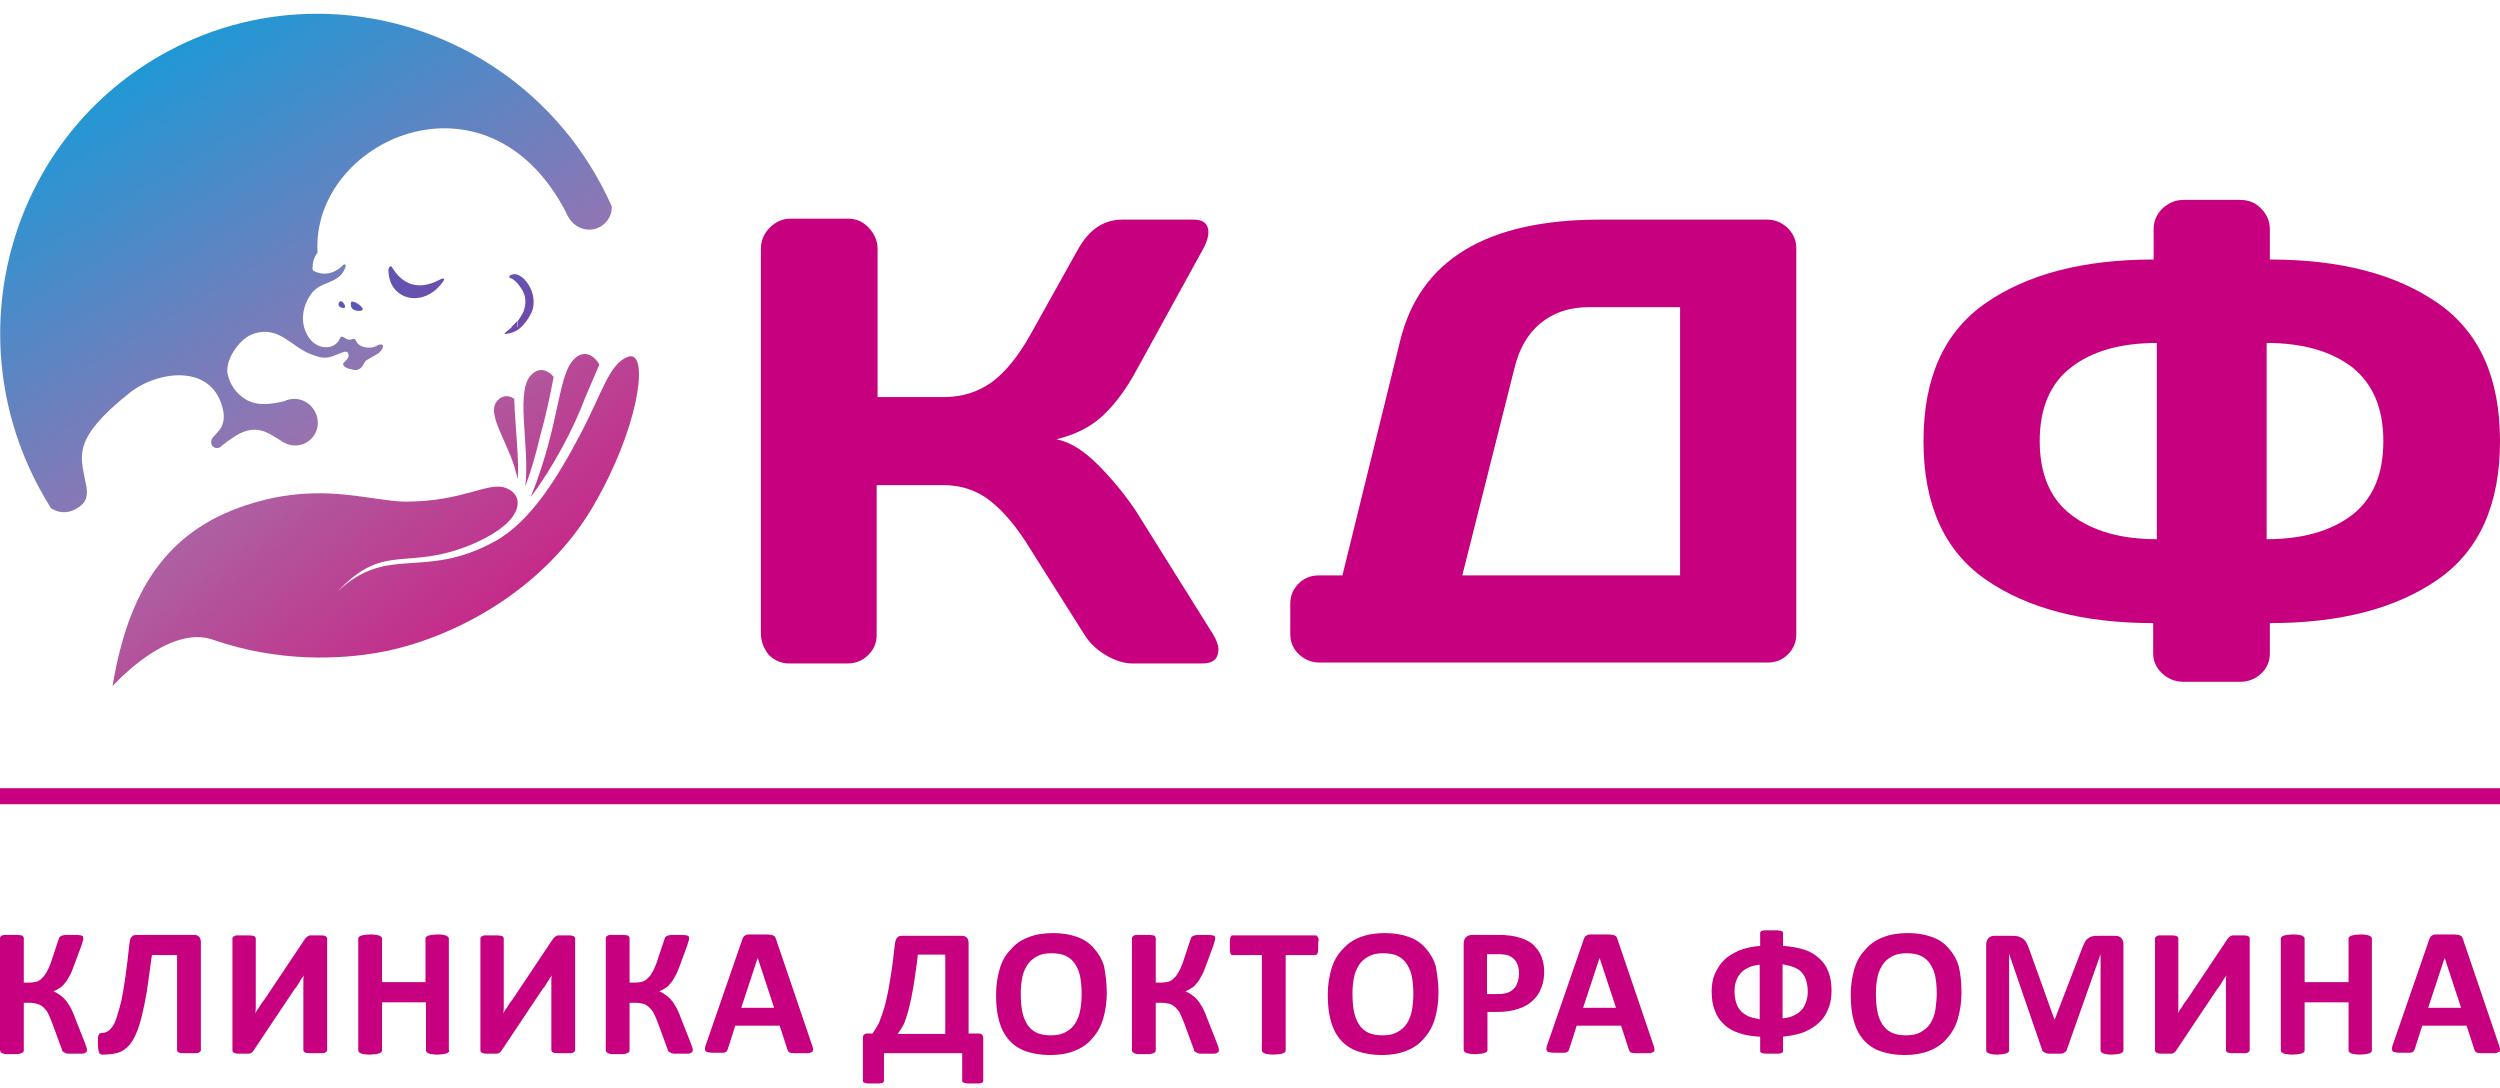 <svg width="147" height="64" viewBox="0 0 147 64" fill="none" xmlns="http://www.w3.org/2000/svg">
<path d="M147 46.346H0V47.289H147V46.346Z" fill="#C6007F"/>
<path d="M89.319 57.211C89.319 56.968 89.265 56.779 89.185 56.618C89.104 56.456 88.996 56.348 88.862 56.267C88.727 56.186 88.593 56.132 88.458 56.132C88.324 56.105 88.189 56.105 88.028 56.105H87.436V58.451H88.082C88.297 58.451 88.485 58.424 88.647 58.37C88.808 58.316 88.916 58.235 89.023 58.127C89.131 58.02 89.185 57.885 89.238 57.75C89.292 57.561 89.319 57.4 89.319 57.211ZM90.799 57.103C90.799 57.48 90.745 57.831 90.611 58.127C90.503 58.424 90.314 58.667 90.072 58.882C89.83 59.098 89.561 59.233 89.212 59.341C88.862 59.449 88.485 59.502 88.028 59.502H87.463V61.713C87.463 61.74 87.463 61.794 87.436 61.821C87.409 61.848 87.382 61.875 87.328 61.902C87.275 61.929 87.194 61.929 87.113 61.956C87.032 61.956 86.898 61.983 86.763 61.983C86.629 61.983 86.521 61.983 86.414 61.956C86.333 61.956 86.252 61.929 86.198 61.902C86.144 61.875 86.118 61.848 86.091 61.821C86.064 61.794 86.064 61.767 86.064 61.713V55.485C86.064 55.324 86.118 55.189 86.198 55.108C86.279 55.027 86.414 54.973 86.548 54.973H88.162C88.324 54.973 88.485 54.973 88.62 55C88.754 55 88.942 55.027 89.158 55.081C89.373 55.135 89.561 55.189 89.776 55.297C89.992 55.404 90.18 55.539 90.314 55.728C90.476 55.89 90.584 56.105 90.664 56.321C90.745 56.564 90.799 56.833 90.799 57.103ZM83.104 58.451C83.104 58.1 83.078 57.75 83.024 57.453C82.97 57.157 82.862 56.914 82.728 56.699C82.593 56.483 82.405 56.321 82.19 56.213C81.975 56.105 81.679 56.051 81.329 56.051C80.979 56.051 80.71 56.105 80.468 56.24C80.226 56.375 80.037 56.537 79.903 56.752C79.768 56.968 79.661 57.211 79.607 57.507C79.553 57.804 79.526 58.1 79.526 58.424C79.526 58.801 79.553 59.152 79.607 59.449C79.661 59.745 79.768 60.015 79.903 60.23C80.037 60.446 80.226 60.608 80.441 60.716C80.656 60.824 80.952 60.877 81.302 60.877C81.652 60.877 81.921 60.824 82.163 60.689C82.405 60.554 82.593 60.392 82.728 60.176C82.862 59.961 82.97 59.691 83.024 59.395C83.078 59.098 83.104 58.775 83.104 58.451ZM84.584 58.37C84.584 58.936 84.503 59.449 84.369 59.907C84.234 60.365 84.019 60.743 83.723 61.066C83.454 61.39 83.104 61.632 82.674 61.794C82.27 61.956 81.786 62.037 81.248 62.037C80.71 62.037 80.253 61.956 79.849 61.821C79.446 61.686 79.123 61.471 78.854 61.174C78.585 60.877 78.396 60.527 78.262 60.069C78.127 59.61 78.073 59.098 78.073 58.478C78.073 57.912 78.154 57.426 78.289 56.968C78.423 56.51 78.638 56.132 78.934 55.836C79.204 55.512 79.553 55.27 79.984 55.108C80.387 54.946 80.871 54.865 81.436 54.865C81.948 54.865 82.432 54.946 82.808 55.081C83.212 55.216 83.535 55.431 83.804 55.728C84.073 56.025 84.288 56.375 84.423 56.806C84.503 57.265 84.584 57.777 84.584 58.37ZM77.508 55.593C77.508 55.701 77.508 55.782 77.508 55.863C77.508 55.944 77.482 55.998 77.482 56.025C77.455 56.078 77.455 56.105 77.401 56.132C77.374 56.159 77.347 56.159 77.32 56.159H75.598V61.74C75.598 61.767 75.598 61.821 75.572 61.848C75.545 61.875 75.518 61.902 75.464 61.929C75.41 61.956 75.329 61.956 75.249 61.983C75.168 61.983 75.033 62.01 74.899 62.01C74.764 62.01 74.657 62.01 74.549 61.983C74.469 61.983 74.388 61.956 74.334 61.929C74.28 61.902 74.253 61.875 74.226 61.848C74.199 61.821 74.199 61.794 74.199 61.74V56.159H72.478C72.451 56.159 72.424 56.159 72.397 56.132C72.37 56.105 72.343 56.078 72.343 56.025C72.316 55.971 72.316 55.917 72.316 55.863C72.316 55.782 72.316 55.701 72.316 55.593C72.316 55.485 72.316 55.404 72.316 55.324C72.316 55.243 72.343 55.189 72.343 55.135C72.37 55.081 72.37 55.054 72.397 55.027C72.424 55 72.451 55 72.478 55H77.347C77.374 55 77.401 55 77.428 55.027C77.455 55.054 77.482 55.081 77.508 55.135C77.535 55.189 77.535 55.243 77.535 55.324C77.508 55.377 77.508 55.485 77.508 55.593ZM71.671 61.74C71.671 61.767 71.671 61.821 71.644 61.848C71.617 61.875 71.59 61.902 71.536 61.929C71.482 61.956 71.401 61.956 71.321 61.956C71.24 61.956 71.106 61.956 70.971 61.956C70.81 61.956 70.702 61.956 70.594 61.956C70.487 61.956 70.433 61.929 70.379 61.902C70.325 61.875 70.272 61.848 70.245 61.821C70.218 61.794 70.191 61.74 70.191 61.686L69.626 60.15C69.545 59.934 69.464 59.745 69.384 59.583C69.303 59.422 69.195 59.314 69.088 59.206C68.98 59.125 68.873 59.044 68.738 59.017C68.603 58.99 68.469 58.963 68.281 58.963H67.958V61.74C67.958 61.767 67.958 61.821 67.931 61.848C67.904 61.875 67.877 61.902 67.823 61.929C67.769 61.956 67.689 61.956 67.608 61.983C67.527 61.983 67.393 61.983 67.258 61.983C67.124 61.983 67.016 61.983 66.909 61.983C66.828 61.983 66.747 61.956 66.693 61.929C66.64 61.902 66.613 61.875 66.586 61.848C66.559 61.821 66.559 61.794 66.559 61.74V55.189C66.559 55.162 66.559 55.108 66.586 55.081C66.613 55.054 66.64 55.027 66.693 55C66.747 54.973 66.828 54.973 66.909 54.973C66.989 54.973 67.124 54.973 67.258 54.973C67.393 54.973 67.501 54.973 67.608 54.973C67.689 54.973 67.769 55 67.823 55C67.877 55.027 67.904 55.027 67.931 55.081C67.958 55.108 67.958 55.135 67.958 55.189V57.777H68.281C68.442 57.777 68.577 57.75 68.711 57.723C68.846 57.669 68.953 57.615 69.034 57.507C69.142 57.426 69.222 57.292 69.303 57.157C69.384 57.022 69.464 56.833 69.545 56.618L70.002 55.243C70.029 55.189 70.029 55.162 70.056 55.108C70.083 55.081 70.11 55.054 70.164 55.027C70.218 55 70.298 55 70.379 54.973C70.46 54.973 70.594 54.973 70.756 54.973C70.89 54.973 70.998 54.973 71.106 54.973C71.186 54.973 71.267 55 71.321 55C71.375 55.027 71.401 55.027 71.428 55.054C71.455 55.081 71.455 55.108 71.455 55.162C71.455 55.216 71.455 55.27 71.428 55.324C71.401 55.404 71.375 55.485 71.348 55.593L70.89 56.833C70.81 57.049 70.729 57.265 70.621 57.426C70.541 57.588 70.46 57.723 70.352 57.831C70.272 57.939 70.164 58.047 70.056 58.1C69.949 58.181 69.841 58.235 69.707 58.289C69.841 58.343 69.976 58.424 70.083 58.505C70.191 58.586 70.298 58.667 70.406 58.801C70.514 58.909 70.594 59.071 70.702 59.233C70.783 59.395 70.89 59.61 70.971 59.853L71.536 61.282C71.59 61.417 71.617 61.525 71.644 61.578C71.671 61.659 71.671 61.686 71.671 61.74ZM63.599 58.451C63.599 58.1 63.573 57.75 63.519 57.453C63.465 57.157 63.357 56.914 63.223 56.699C63.088 56.483 62.9 56.321 62.685 56.213C62.47 56.105 62.174 56.051 61.824 56.051C61.474 56.051 61.205 56.105 60.963 56.24C60.721 56.375 60.532 56.537 60.398 56.752C60.264 56.968 60.156 57.211 60.102 57.507C60.048 57.804 60.021 58.1 60.021 58.424C60.021 58.801 60.048 59.152 60.102 59.449C60.156 59.745 60.264 60.015 60.398 60.23C60.532 60.446 60.721 60.608 60.936 60.716C61.151 60.824 61.447 60.877 61.797 60.877C62.147 60.877 62.416 60.824 62.658 60.689C62.9 60.554 63.088 60.392 63.223 60.176C63.357 59.961 63.465 59.691 63.519 59.395C63.573 59.098 63.599 58.775 63.599 58.451ZM65.079 58.37C65.079 58.936 64.999 59.449 64.864 59.907C64.73 60.365 64.514 60.743 64.218 61.066C63.949 61.39 63.599 61.632 63.169 61.794C62.766 61.956 62.281 62.037 61.743 62.037C61.205 62.037 60.748 61.956 60.344 61.821C59.941 61.686 59.618 61.471 59.349 61.174C59.08 60.877 58.891 60.527 58.757 60.069C58.622 59.61 58.569 59.098 58.569 58.478C58.569 57.912 58.649 57.426 58.784 56.968C58.918 56.51 59.134 56.132 59.429 55.836C59.699 55.512 60.048 55.27 60.479 55.108C60.882 54.946 61.367 54.865 61.931 54.865C62.443 54.865 62.927 54.946 63.304 55.081C63.707 55.216 64.03 55.431 64.299 55.728C64.568 56.025 64.783 56.375 64.918 56.806C64.999 57.265 65.079 57.777 65.079 58.37ZM55.582 56.132H53.968C53.914 56.672 53.834 57.157 53.78 57.561C53.726 57.966 53.645 58.343 53.592 58.64C53.538 58.936 53.457 59.206 53.403 59.449C53.349 59.664 53.269 59.853 53.215 60.042C53.161 60.203 53.08 60.338 53 60.473C52.919 60.581 52.865 60.689 52.784 60.797H55.582V56.132ZM57.815 63.547C57.815 63.574 57.815 63.601 57.788 63.627C57.761 63.654 57.735 63.681 57.681 63.681C57.627 63.708 57.573 63.708 57.492 63.708C57.412 63.708 57.304 63.708 57.197 63.708C57.089 63.708 56.981 63.708 56.901 63.708C56.82 63.708 56.766 63.681 56.712 63.681C56.658 63.654 56.632 63.654 56.605 63.627C56.578 63.601 56.578 63.574 56.578 63.547V61.929H51.977V63.547C51.977 63.574 51.977 63.601 51.95 63.627C51.923 63.654 51.897 63.681 51.843 63.681C51.789 63.708 51.735 63.708 51.654 63.708C51.574 63.708 51.466 63.708 51.358 63.708C51.224 63.708 51.143 63.708 51.063 63.708C50.982 63.708 50.928 63.681 50.874 63.681C50.82 63.654 50.794 63.654 50.767 63.627C50.74 63.601 50.74 63.574 50.74 63.547V61.066C50.74 60.958 50.74 60.877 50.794 60.851C50.847 60.797 50.901 60.77 50.982 60.77H51.305C51.385 60.662 51.466 60.527 51.547 60.392C51.627 60.257 51.708 60.123 51.762 59.934C51.843 59.745 51.897 59.556 51.977 59.314C52.058 59.071 52.112 58.775 52.193 58.424C52.273 58.074 52.327 57.642 52.408 57.184C52.488 56.699 52.542 56.132 52.623 55.485C52.65 55.324 52.677 55.216 52.758 55.135C52.811 55.054 52.919 55.027 53.026 55.027H56.551C56.685 55.027 56.766 55.054 56.847 55.135C56.928 55.216 56.954 55.324 56.954 55.458V60.77H57.546C57.654 60.77 57.708 60.797 57.761 60.851C57.788 60.904 57.815 60.985 57.815 61.066V63.547ZM44.552 56.321L43.583 59.26H45.52L44.552 56.321ZM47.727 61.39C47.78 61.525 47.807 61.632 47.807 61.686C47.807 61.767 47.807 61.821 47.753 61.848C47.727 61.875 47.646 61.902 47.538 61.929C47.431 61.929 47.296 61.929 47.135 61.929C46.946 61.929 46.812 61.929 46.704 61.929C46.597 61.929 46.516 61.902 46.462 61.902C46.408 61.875 46.381 61.875 46.355 61.821C46.328 61.794 46.328 61.767 46.301 61.713L45.843 60.311H43.234L42.803 61.659C42.776 61.713 42.776 61.74 42.749 61.794C42.722 61.821 42.696 61.848 42.642 61.875C42.588 61.902 42.507 61.902 42.427 61.902C42.319 61.902 42.211 61.902 42.05 61.902C41.889 61.902 41.754 61.902 41.673 61.875C41.593 61.875 41.512 61.848 41.485 61.794C41.458 61.74 41.431 61.686 41.458 61.632C41.458 61.551 41.485 61.471 41.539 61.336L43.664 55.189C43.691 55.135 43.718 55.081 43.745 55.054C43.772 55.027 43.826 55 43.879 54.973C43.933 54.946 44.041 54.946 44.148 54.946C44.256 54.946 44.391 54.946 44.579 54.946C44.794 54.946 44.956 54.946 45.09 54.946C45.224 54.946 45.305 54.973 45.386 54.973C45.467 55 45.494 55.027 45.547 55.054C45.574 55.081 45.601 55.135 45.628 55.216L47.727 61.39ZM40.732 61.74C40.732 61.767 40.732 61.821 40.705 61.848C40.678 61.875 40.651 61.902 40.597 61.929C40.543 61.956 40.463 61.956 40.382 61.956C40.301 61.956 40.167 61.956 40.032 61.956C39.871 61.956 39.763 61.956 39.656 61.956C39.548 61.956 39.494 61.929 39.44 61.902C39.386 61.875 39.333 61.848 39.306 61.821C39.279 61.794 39.252 61.74 39.252 61.686L38.687 60.15C38.606 59.934 38.526 59.745 38.445 59.583C38.364 59.422 38.257 59.314 38.149 59.206C38.041 59.125 37.934 59.044 37.799 59.017C37.665 58.99 37.53 58.963 37.342 58.963H37.019V61.74C37.019 61.767 37.019 61.821 36.992 61.848C36.965 61.875 36.938 61.902 36.885 61.929C36.831 61.956 36.75 61.956 36.669 61.983C36.589 61.983 36.454 61.983 36.319 61.983C36.185 61.983 36.077 61.983 35.97 61.983C35.889 61.983 35.808 61.956 35.755 61.929C35.701 61.902 35.674 61.875 35.647 61.848C35.62 61.821 35.62 61.794 35.62 61.74V55.189C35.62 55.162 35.62 55.108 35.647 55.081C35.674 55.054 35.701 55.027 35.755 55C35.808 54.973 35.889 54.973 35.97 54.973C36.05 54.973 36.185 54.973 36.319 54.973C36.454 54.973 36.562 54.973 36.669 54.973C36.75 54.973 36.831 55 36.885 55C36.938 55.027 36.965 55.027 36.992 55.081C37.019 55.108 37.019 55.135 37.019 55.189V57.777H37.342C37.503 57.777 37.638 57.75 37.772 57.723C37.907 57.669 38.014 57.615 38.095 57.507C38.203 57.426 38.283 57.292 38.364 57.157C38.445 57.022 38.526 56.833 38.606 56.618L39.064 55.243C39.091 55.189 39.091 55.162 39.117 55.108C39.144 55.081 39.171 55.054 39.225 55.027C39.279 55 39.36 55 39.44 54.973C39.521 54.973 39.656 54.973 39.817 54.973C39.952 54.973 40.059 54.973 40.167 54.973C40.247 54.973 40.328 55 40.382 55C40.436 55.027 40.463 55.027 40.489 55.054C40.516 55.081 40.516 55.108 40.516 55.162C40.516 55.216 40.516 55.27 40.489 55.324C40.463 55.404 40.436 55.485 40.409 55.593L39.952 56.833C39.871 57.049 39.79 57.265 39.682 57.426C39.602 57.588 39.521 57.723 39.413 57.831C39.333 57.939 39.225 58.047 39.117 58.1C39.01 58.181 38.902 58.235 38.768 58.289C38.902 58.343 39.037 58.424 39.144 58.505C39.252 58.586 39.36 58.667 39.467 58.801C39.575 58.909 39.656 59.071 39.763 59.233C39.844 59.395 39.952 59.61 40.032 59.853L40.597 61.282C40.651 61.417 40.678 61.525 40.705 61.578C40.732 61.659 40.732 61.686 40.732 61.74ZM33.818 61.74C33.818 61.767 33.818 61.794 33.791 61.821C33.764 61.848 33.737 61.875 33.683 61.902C33.629 61.929 33.548 61.929 33.468 61.929C33.387 61.929 33.252 61.929 33.118 61.929C32.983 61.929 32.876 61.929 32.768 61.929C32.688 61.929 32.607 61.902 32.553 61.902C32.499 61.875 32.472 61.875 32.445 61.821C32.419 61.794 32.419 61.767 32.419 61.74V58.1C32.419 57.966 32.419 57.831 32.419 57.696C32.419 57.561 32.419 57.453 32.445 57.346C32.419 57.4 32.392 57.453 32.338 57.507C32.311 57.561 32.257 57.642 32.203 57.723C32.15 57.804 32.123 57.858 32.069 57.939C32.015 58.02 31.961 58.1 31.907 58.154L29.513 61.74C29.486 61.767 29.459 61.821 29.432 61.848C29.405 61.875 29.352 61.902 29.325 61.929C29.271 61.956 29.217 61.956 29.163 61.956C29.082 61.956 29.002 61.956 28.894 61.956C28.76 61.956 28.652 61.956 28.571 61.956C28.491 61.956 28.41 61.929 28.383 61.929C28.329 61.902 28.302 61.875 28.275 61.848C28.248 61.821 28.248 61.794 28.248 61.74V55.189C28.248 55.162 28.248 55.135 28.275 55.108C28.302 55.081 28.329 55.054 28.383 55.027C28.437 55 28.517 55 28.598 55C28.679 55 28.787 55 28.921 55C29.056 55 29.163 55 29.271 55C29.352 55 29.432 55.027 29.486 55.027C29.54 55.054 29.567 55.054 29.594 55.108C29.621 55.135 29.621 55.162 29.621 55.189V58.855C29.621 58.963 29.621 59.098 29.621 59.206C29.621 59.341 29.621 59.449 29.594 59.583C29.648 59.475 29.728 59.341 29.836 59.206C29.916 59.044 30.024 58.909 30.132 58.775L32.526 55.189C32.553 55.162 32.58 55.135 32.607 55.108C32.634 55.081 32.688 55.054 32.715 55.027C32.768 55 32.822 55 32.903 55C32.983 55 33.064 55 33.172 55C33.306 55 33.414 55 33.495 55C33.575 55 33.656 55.027 33.683 55.027C33.737 55.054 33.764 55.054 33.791 55.108C33.818 55.135 33.818 55.162 33.818 55.216V61.74ZM26.419 61.74C26.419 61.767 26.419 61.821 26.392 61.848C26.365 61.875 26.338 61.902 26.285 61.929C26.231 61.956 26.15 61.956 26.069 61.983C25.989 61.983 25.881 62.01 25.747 62.01C25.612 62.01 25.504 62.01 25.397 61.983C25.316 61.983 25.235 61.956 25.181 61.929C25.128 61.902 25.101 61.875 25.074 61.848C25.047 61.821 25.047 61.794 25.047 61.74V58.936H22.464V61.74C22.464 61.767 22.464 61.821 22.437 61.848C22.41 61.875 22.384 61.902 22.33 61.929C22.276 61.956 22.195 61.956 22.114 61.983C22.034 61.983 21.899 62.01 21.765 62.01C21.63 62.01 21.523 62.01 21.415 61.983C21.334 61.983 21.254 61.956 21.2 61.929C21.146 61.902 21.119 61.875 21.092 61.848C21.065 61.821 21.065 61.794 21.065 61.74V55.216C21.065 55.189 21.065 55.135 21.092 55.108C21.119 55.081 21.146 55.054 21.2 55.027C21.254 55 21.334 55 21.415 54.973C21.496 54.973 21.63 54.946 21.765 54.946C21.899 54.946 22.007 54.946 22.114 54.973C22.195 54.973 22.276 55 22.33 55.027C22.384 55.054 22.41 55.081 22.437 55.108C22.464 55.135 22.464 55.162 22.464 55.216V57.75H25.02V55.216C25.02 55.189 25.02 55.135 25.047 55.108C25.074 55.081 25.101 55.054 25.155 55.027C25.208 55 25.289 55 25.37 54.973C25.451 54.973 25.585 54.946 25.72 54.946C25.854 54.946 25.962 54.946 26.042 54.973C26.123 54.973 26.204 55 26.258 55.027C26.311 55.054 26.338 55.081 26.365 55.108C26.392 55.135 26.392 55.162 26.392 55.216V61.74H26.419ZM19.236 61.74C19.236 61.767 19.236 61.794 19.209 61.821C19.182 61.848 19.155 61.875 19.101 61.902C19.048 61.929 18.967 61.929 18.886 61.929C18.805 61.929 18.671 61.929 18.536 61.929C18.402 61.929 18.294 61.929 18.187 61.929C18.106 61.929 18.025 61.902 17.971 61.902C17.918 61.875 17.891 61.875 17.864 61.821C17.837 61.794 17.837 61.767 17.837 61.74V58.1C17.837 57.966 17.837 57.831 17.837 57.696C17.837 57.561 17.837 57.453 17.864 57.346C17.837 57.4 17.81 57.453 17.756 57.507C17.702 57.561 17.675 57.642 17.622 57.723C17.568 57.804 17.541 57.858 17.487 57.939C17.433 58.02 17.38 58.1 17.326 58.154L14.931 61.74C14.905 61.767 14.878 61.821 14.851 61.848C14.824 61.875 14.77 61.902 14.743 61.929C14.689 61.956 14.635 61.956 14.582 61.956C14.501 61.956 14.42 61.956 14.313 61.956C14.178 61.956 14.07 61.956 13.99 61.956C13.909 61.956 13.828 61.929 13.801 61.929C13.748 61.902 13.721 61.875 13.694 61.848C13.667 61.821 13.667 61.794 13.667 61.74V55.189C13.667 55.162 13.667 55.135 13.694 55.108C13.721 55.081 13.748 55.054 13.801 55.027C13.855 55 13.936 55 14.017 55C14.097 55 14.205 55 14.339 55C14.474 55 14.582 55 14.689 55C14.77 55 14.851 55.027 14.905 55.027C14.958 55.054 14.985 55.054 15.012 55.108C15.039 55.135 15.039 55.162 15.039 55.189V58.855C15.039 58.963 15.039 59.098 15.039 59.206C15.039 59.341 15.039 59.449 15.012 59.583C15.066 59.475 15.147 59.341 15.254 59.206C15.335 59.044 15.443 58.909 15.55 58.775L17.945 55.189C17.971 55.162 17.998 55.135 18.025 55.108C18.052 55.081 18.106 55.054 18.133 55.027C18.187 55 18.241 55 18.321 55C18.402 55 18.483 55 18.59 55C18.725 55 18.832 55 18.913 55C18.994 55 19.075 55.027 19.101 55.027C19.155 55.054 19.182 55.054 19.209 55.108C19.236 55.135 19.236 55.162 19.236 55.216V61.74ZM11.811 61.74C11.811 61.767 11.811 61.794 11.784 61.821C11.757 61.848 11.73 61.875 11.676 61.902C11.622 61.929 11.541 61.929 11.461 61.929C11.38 61.929 11.246 61.929 11.111 61.929C10.977 61.929 10.869 61.929 10.761 61.929C10.681 61.929 10.6 61.902 10.546 61.902C10.492 61.875 10.465 61.875 10.438 61.821C10.412 61.794 10.412 61.767 10.412 61.74V56.159H8.932C8.824 56.968 8.717 57.696 8.636 58.289C8.528 58.909 8.421 59.422 8.313 59.853C8.206 60.284 8.071 60.635 7.936 60.931C7.802 61.201 7.641 61.444 7.452 61.605C7.264 61.767 7.076 61.875 6.833 61.929C6.618 61.983 6.349 62.01 6.053 62.01C5.999 62.01 5.946 62.01 5.919 61.983C5.892 61.983 5.838 61.956 5.838 61.902C5.811 61.875 5.811 61.821 5.784 61.74C5.784 61.659 5.757 61.578 5.757 61.471C5.757 61.309 5.757 61.201 5.757 61.093C5.757 61.012 5.784 60.931 5.784 60.877C5.811 60.824 5.838 60.797 5.865 60.77C5.892 60.743 5.919 60.743 5.973 60.743C6.08 60.743 6.188 60.716 6.295 60.662C6.403 60.608 6.484 60.527 6.591 60.392C6.699 60.257 6.78 60.069 6.86 59.826C6.941 59.583 7.022 59.287 7.129 58.882C7.21 58.505 7.291 58.02 7.372 57.453C7.452 56.887 7.533 56.213 7.614 55.458C7.641 55.27 7.667 55.135 7.748 55.081C7.802 55 7.91 54.973 8.017 54.973H11.407C11.541 54.973 11.622 55 11.703 55.081C11.784 55.162 11.811 55.27 11.811 55.404V61.74ZM5.112 61.74C5.112 61.767 5.112 61.821 5.085 61.848C5.058 61.875 5.031 61.902 4.977 61.929C4.923 61.956 4.843 61.956 4.762 61.956C4.681 61.956 4.547 61.956 4.412 61.956C4.251 61.956 4.143 61.956 4.035 61.956C3.928 61.956 3.874 61.929 3.82 61.902C3.766 61.875 3.713 61.848 3.686 61.821C3.659 61.794 3.632 61.74 3.632 61.686L3.067 60.15C2.986 59.934 2.906 59.745 2.825 59.583C2.744 59.422 2.637 59.314 2.529 59.206C2.421 59.125 2.287 59.044 2.152 59.017C2.018 58.99 1.883 58.963 1.695 58.963H1.399V61.74C1.399 61.767 1.399 61.821 1.372 61.848C1.345 61.875 1.318 61.902 1.264 61.929C1.211 61.956 1.13 61.956 1.049 61.983C0.969 61.983 0.834 61.983 0.699 61.983C0.565 61.983 0.457 61.983 0.35 61.983C0.269 61.983 0.188 61.956 0.135 61.929C0.081 61.902 0.054 61.875 0.027 61.848C0.027 61.794 0 61.767 0 61.74V55.189C0 55.162 0 55.108 0.027 55.081C0.054 55.054 0.081 55.027 0.135 55C0.188 54.973 0.269 54.973 0.35 54.973C0.43 54.973 0.565 54.973 0.699 54.973C0.834 54.973 0.942 54.973 1.049 54.973C1.13 54.973 1.211 55 1.264 55C1.318 55.027 1.345 55.027 1.372 55.081C1.399 55.108 1.399 55.135 1.399 55.189V57.777H1.722C1.883 57.777 2.018 57.75 2.152 57.723C2.287 57.669 2.394 57.615 2.475 57.507C2.583 57.426 2.663 57.292 2.744 57.157C2.825 57.022 2.906 56.833 2.986 56.618L3.444 55.243C3.471 55.189 3.471 55.162 3.497 55.108C3.524 55.081 3.551 55.054 3.605 55.027C3.659 55 3.74 55 3.82 54.973C3.901 54.973 4.035 54.973 4.197 54.973C4.331 54.973 4.439 54.973 4.547 54.973C4.627 54.973 4.708 55 4.762 55C4.816 55.027 4.843 55.027 4.87 55.054C4.896 55.081 4.896 55.108 4.896 55.162C4.896 55.216 4.896 55.27 4.87 55.324C4.843 55.404 4.816 55.485 4.789 55.593L4.331 56.833C4.251 57.049 4.17 57.265 4.062 57.426C3.982 57.588 3.901 57.723 3.793 57.831C3.713 57.939 3.605 58.047 3.497 58.1C3.39 58.181 3.282 58.235 3.148 58.289C3.282 58.343 3.417 58.424 3.524 58.505C3.632 58.586 3.74 58.667 3.847 58.801C3.955 58.909 4.035 59.071 4.143 59.233C4.224 59.395 4.331 59.61 4.412 59.853L4.977 61.282C5.031 61.417 5.058 61.525 5.085 61.578C5.112 61.659 5.112 61.686 5.112 61.74Z" fill="#C6007F"/>
<path d="M143.745 56.321L142.776 59.26H144.713L143.745 56.321ZM146.919 61.389C146.973 61.524 147 61.632 147 61.686C147 61.767 147 61.821 146.946 61.848C146.919 61.875 146.839 61.902 146.731 61.929C146.623 61.929 146.489 61.929 146.327 61.929C146.139 61.929 146.005 61.929 145.897 61.929C145.789 61.929 145.709 61.902 145.655 61.902C145.601 61.875 145.574 61.875 145.547 61.821C145.52 61.794 145.52 61.767 145.493 61.713L145.036 60.311H142.427L141.996 61.659C141.969 61.713 141.969 61.74 141.942 61.794C141.915 61.821 141.888 61.848 141.835 61.875C141.781 61.902 141.7 61.902 141.619 61.902C141.512 61.902 141.404 61.902 141.243 61.902C141.081 61.902 140.947 61.902 140.866 61.875C140.785 61.875 140.705 61.848 140.678 61.794C140.651 61.74 140.624 61.686 140.651 61.632C140.651 61.551 140.678 61.47 140.732 61.336L142.857 55.188C142.884 55.135 142.911 55.081 142.938 55.054C142.965 55.027 143.018 55 143.072 54.973C143.126 54.946 143.234 54.946 143.341 54.946C143.449 54.946 143.583 54.946 143.772 54.946C143.987 54.946 144.148 54.946 144.283 54.946C144.417 54.946 144.498 54.973 144.579 54.973C144.659 55 144.686 55.027 144.74 55.054C144.767 55.081 144.794 55.135 144.821 55.215L146.919 61.389ZM139.467 61.74C139.467 61.767 139.467 61.821 139.44 61.848C139.413 61.875 139.386 61.902 139.333 61.929C139.279 61.956 139.198 61.956 139.117 61.983C139.037 61.983 138.929 62.01 138.795 62.01C138.66 62.01 138.552 62.01 138.445 61.983C138.364 61.983 138.283 61.956 138.23 61.929C138.176 61.902 138.149 61.875 138.122 61.848C138.095 61.821 138.095 61.794 138.095 61.74V58.936H135.512V61.74C135.512 61.767 135.512 61.821 135.485 61.848C135.459 61.875 135.432 61.902 135.378 61.929C135.324 61.956 135.243 61.956 135.163 61.983C135.082 61.983 134.947 62.01 134.813 62.01C134.678 62.01 134.571 62.01 134.463 61.983C134.382 61.983 134.302 61.956 134.248 61.929C134.194 61.902 134.167 61.875 134.14 61.848C134.113 61.821 134.113 61.794 134.113 61.74V55.215C134.113 55.188 134.113 55.135 134.14 55.108C134.167 55.081 134.194 55.054 134.248 55.027C134.302 55 134.382 55 134.463 54.973C134.544 54.973 134.678 54.946 134.813 54.946C134.947 54.946 135.055 54.946 135.163 54.973C135.243 54.973 135.324 55 135.378 55.027C135.432 55.054 135.459 55.081 135.485 55.108C135.512 55.135 135.512 55.161 135.512 55.215V57.75H138.095V55.215C138.095 55.188 138.095 55.135 138.122 55.108C138.149 55.081 138.176 55.054 138.23 55.027C138.283 55 138.364 55 138.445 54.973C138.526 54.973 138.66 54.946 138.795 54.946C138.929 54.946 139.037 54.946 139.117 54.973C139.198 54.973 139.279 55 139.333 55.027C139.386 55.054 139.413 55.081 139.44 55.108C139.467 55.135 139.467 55.161 139.467 55.215V61.74ZM132.284 61.74C132.284 61.767 132.284 61.794 132.257 61.821C132.23 61.848 132.203 61.875 132.149 61.902C132.096 61.929 132.015 61.929 131.934 61.929C131.853 61.929 131.719 61.929 131.584 61.929C131.45 61.929 131.342 61.929 131.235 61.929C131.154 61.929 131.073 61.902 131.019 61.902C130.966 61.875 130.939 61.875 130.912 61.821C130.885 61.794 130.885 61.767 130.885 61.74V58.1C130.885 57.965 130.885 57.831 130.885 57.696C130.885 57.561 130.885 57.453 130.912 57.345C130.885 57.399 130.858 57.453 130.804 57.507C130.75 57.561 130.724 57.642 130.67 57.723C130.616 57.804 130.589 57.858 130.535 57.938C130.481 58.019 130.428 58.1 130.374 58.154L127.979 61.74C127.953 61.767 127.926 61.821 127.899 61.848C127.872 61.875 127.818 61.902 127.791 61.929C127.737 61.956 127.683 61.956 127.63 61.956C127.549 61.956 127.468 61.956 127.361 61.956C127.226 61.956 127.119 61.956 127.038 61.956C126.957 61.956 126.876 61.929 126.849 61.929C126.796 61.902 126.769 61.875 126.742 61.848C126.715 61.821 126.715 61.794 126.715 61.74V55.188C126.715 55.161 126.715 55.135 126.742 55.108C126.769 55.081 126.796 55.054 126.849 55.027C126.903 55 126.984 55 127.065 55C127.145 55 127.253 55 127.388 55C127.522 55 127.63 55 127.737 55C127.818 55 127.899 55.027 127.953 55.027C128.006 55.054 128.033 55.054 128.06 55.108C128.087 55.135 128.087 55.161 128.087 55.188V58.855C128.087 58.963 128.087 59.098 128.087 59.206C128.087 59.34 128.087 59.448 128.06 59.583C128.114 59.475 128.195 59.34 128.302 59.206C128.383 59.044 128.491 58.909 128.598 58.774L130.993 55.188C131.019 55.161 131.046 55.135 131.073 55.108C131.1 55.081 131.154 55.054 131.181 55.027C131.235 55 131.289 55 131.369 55C131.45 55 131.531 55 131.638 55C131.773 55 131.88 55 131.961 55C132.042 55 132.123 55.027 132.149 55.027C132.203 55.054 132.23 55.054 132.257 55.108C132.284 55.135 132.284 55.161 132.284 55.215V61.74ZM124.859 61.74C124.859 61.767 124.859 61.821 124.832 61.848C124.805 61.875 124.778 61.902 124.724 61.929C124.67 61.956 124.616 61.956 124.509 61.983C124.428 61.983 124.321 62.01 124.186 62.01C124.052 62.01 123.944 62.01 123.863 61.983C123.782 61.983 123.702 61.956 123.648 61.929C123.594 61.902 123.567 61.875 123.54 61.848C123.513 61.821 123.513 61.794 123.513 61.74V56.105L121.523 61.74C121.496 61.794 121.496 61.821 121.442 61.848C121.415 61.875 121.361 61.902 121.307 61.929C121.254 61.956 121.173 61.956 121.092 61.956C121.011 61.956 120.904 61.956 120.796 61.956C120.662 61.956 120.581 61.956 120.473 61.956C120.393 61.956 120.312 61.929 120.258 61.902C120.204 61.875 120.151 61.848 120.124 61.821C120.097 61.794 120.07 61.767 120.07 61.713L118.133 56.078V61.74C118.133 61.767 118.133 61.821 118.106 61.848C118.079 61.875 118.052 61.902 117.998 61.929C117.944 61.956 117.864 61.956 117.783 61.983C117.702 61.983 117.595 62.01 117.46 62.01C117.326 62.01 117.218 62.01 117.137 61.983C117.057 61.983 116.976 61.956 116.922 61.929C116.868 61.902 116.841 61.875 116.815 61.848C116.788 61.821 116.788 61.794 116.788 61.74V55.566C116.788 55.377 116.841 55.242 116.922 55.161C117.03 55.054 117.137 55.027 117.299 55.027H118.213C118.375 55.027 118.509 55.027 118.644 55.054C118.752 55.081 118.859 55.135 118.94 55.188C119.021 55.242 119.101 55.323 119.155 55.431C119.209 55.539 119.263 55.647 119.317 55.809L120.796 59.934H120.823L122.41 55.809C122.464 55.647 122.518 55.539 122.572 55.431C122.626 55.323 122.679 55.242 122.76 55.188C122.841 55.135 122.922 55.081 123.029 55.054C123.137 55.027 123.244 55.027 123.379 55.027H124.321C124.428 55.027 124.509 55.027 124.563 55.054C124.643 55.081 124.697 55.108 124.724 55.161C124.778 55.215 124.805 55.269 124.832 55.323C124.859 55.404 124.859 55.485 124.859 55.566V61.74ZM113.882 58.451C113.882 58.1 113.855 57.75 113.801 57.453C113.748 57.157 113.64 56.914 113.505 56.698C113.371 56.483 113.183 56.321 112.967 56.213C112.752 56.105 112.456 56.051 112.106 56.051C111.757 56.051 111.488 56.105 111.246 56.24C111.003 56.375 110.815 56.536 110.681 56.752C110.546 56.968 110.438 57.211 110.385 57.507C110.331 57.804 110.304 58.1 110.304 58.424C110.304 58.801 110.331 59.152 110.385 59.448C110.438 59.745 110.546 60.014 110.681 60.23C110.815 60.446 111.003 60.608 111.219 60.715C111.434 60.823 111.73 60.877 112.08 60.877C112.429 60.877 112.698 60.823 112.94 60.688C113.183 60.554 113.371 60.392 113.505 60.176C113.64 59.961 113.748 59.691 113.801 59.394C113.828 59.098 113.882 58.774 113.882 58.451ZM115.335 58.37C115.335 58.936 115.254 59.448 115.12 59.907C114.985 60.365 114.77 60.742 114.474 61.066C114.205 61.389 113.855 61.632 113.425 61.794C113.021 61.956 112.537 62.036 111.999 62.036C111.461 62.036 111.003 61.956 110.6 61.821C110.196 61.686 109.873 61.47 109.604 61.174C109.335 60.877 109.147 60.527 109.013 60.068C108.878 59.61 108.824 59.098 108.824 58.478C108.824 57.911 108.905 57.426 109.039 56.968C109.174 56.51 109.389 56.132 109.685 55.836C109.954 55.512 110.304 55.269 110.734 55.108C111.138 54.946 111.622 54.865 112.187 54.865C112.698 54.865 113.183 54.946 113.559 55.081C113.963 55.215 114.286 55.431 114.555 55.728C114.824 56.024 115.039 56.375 115.173 56.806C115.281 57.264 115.335 57.777 115.335 58.37ZM103.47 56.725C103.201 56.752 102.959 56.806 102.771 56.914C102.583 56.995 102.421 57.13 102.314 57.264C102.206 57.399 102.125 57.561 102.071 57.723C102.018 57.885 101.991 58.073 101.991 58.262C101.991 58.505 102.018 58.72 102.071 58.909C102.125 59.098 102.206 59.26 102.314 59.394C102.421 59.529 102.583 59.637 102.771 59.745C102.959 59.826 103.201 59.88 103.47 59.934V56.725ZM106.295 58.316C106.295 58.1 106.268 57.885 106.215 57.696C106.161 57.507 106.08 57.345 105.972 57.211C105.865 57.076 105.703 56.968 105.515 56.887C105.327 56.806 105.085 56.752 104.816 56.698V59.88C105.085 59.853 105.327 59.799 105.515 59.691C105.703 59.61 105.865 59.475 105.972 59.34C106.08 59.206 106.161 59.044 106.215 58.855C106.268 58.693 106.295 58.505 106.295 58.316ZM107.694 58.262C107.694 58.639 107.64 58.99 107.506 59.313C107.371 59.637 107.21 59.907 106.968 60.122C106.726 60.365 106.43 60.527 106.08 60.688C105.73 60.823 105.3 60.904 104.843 60.958V61.767C104.843 61.794 104.843 61.848 104.816 61.875C104.789 61.902 104.762 61.929 104.708 61.929C104.654 61.956 104.573 61.956 104.493 61.956C104.412 61.956 104.278 61.956 104.17 61.956C104.035 61.956 103.928 61.956 103.847 61.956C103.766 61.956 103.686 61.929 103.632 61.929C103.578 61.902 103.551 61.902 103.524 61.875C103.497 61.848 103.497 61.821 103.497 61.767V60.958C103.04 60.931 102.61 60.877 102.26 60.742C101.91 60.635 101.614 60.473 101.372 60.23C101.13 60.014 100.942 59.745 100.834 59.421C100.699 59.098 100.646 58.72 100.646 58.289C100.646 57.911 100.699 57.588 100.834 57.264C100.968 56.968 101.13 56.698 101.372 56.456C101.614 56.213 101.91 56.051 102.26 55.889C102.61 55.755 103.04 55.647 103.497 55.62V54.865C103.497 54.838 103.497 54.811 103.524 54.784C103.551 54.757 103.578 54.73 103.632 54.73C103.686 54.703 103.766 54.703 103.847 54.703C103.928 54.703 104.035 54.703 104.17 54.703C104.304 54.703 104.412 54.703 104.493 54.703C104.573 54.703 104.654 54.73 104.708 54.73C104.762 54.757 104.789 54.757 104.816 54.784C104.843 54.811 104.843 54.838 104.843 54.865V55.62C105.3 55.647 105.73 55.728 106.08 55.836C106.43 55.943 106.726 56.132 106.968 56.348C107.21 56.563 107.398 56.833 107.506 57.13C107.64 57.48 107.694 57.831 107.694 58.262ZM94.054 56.321L93.086 59.26H95.023L94.054 56.321ZM97.202 61.389C97.256 61.524 97.283 61.632 97.283 61.686C97.283 61.767 97.283 61.821 97.229 61.848C97.202 61.875 97.121 61.902 97.014 61.929C96.906 61.929 96.772 61.929 96.61 61.929C96.422 61.929 96.287 61.929 96.18 61.929C96.072 61.929 95.991 61.902 95.938 61.902C95.884 61.875 95.857 61.875 95.83 61.821C95.803 61.794 95.803 61.767 95.776 61.713L95.319 60.311H92.709L92.279 61.659C92.252 61.713 92.252 61.74 92.225 61.794C92.198 61.821 92.171 61.848 92.117 61.875C92.063 61.902 91.983 61.902 91.902 61.902C91.794 61.902 91.687 61.902 91.525 61.902C91.364 61.902 91.229 61.902 91.149 61.875C91.068 61.875 90.987 61.848 90.96 61.794C90.933 61.74 90.907 61.686 90.933 61.632C90.933 61.551 90.96 61.47 91.014 61.336L93.14 55.188C93.166 55.135 93.193 55.081 93.22 55.054C93.247 55.027 93.301 55 93.355 54.973C93.409 54.946 93.516 54.946 93.624 54.946C93.731 54.946 93.866 54.946 94.054 54.946C94.269 54.946 94.431 54.946 94.566 54.946C94.7 54.946 94.781 54.973 94.861 54.973C94.942 55 94.969 55.027 95.023 55.054C95.05 55.081 95.077 55.135 95.103 55.215L97.202 61.389Z" fill="#C6007F"/>
<path d="M12.51 37.611C16.384 38.959 20.016 38.77 22.276 38.366C26.5 37.611 31.961 34.78 34.894 29.738C37.53 25.209 38.122 20.949 37.1 20.949C37.046 20.949 36.992 20.949 36.938 20.976C35.835 21.354 35.432 23.052 34.14 25.506C32.822 28.013 31.208 30.682 29.082 31.841C24.886 34.133 22.814 31.976 19.855 34.78C22.68 31.761 23.971 33.702 28.006 31.895C30.885 30.601 30.858 29.091 29.728 28.687C28.679 28.31 27.253 29.496 23.836 29.496C23.218 29.496 22.491 29.361 21.63 29.253C19.828 28.984 17.46 28.714 14.447 29.712C9.82 31.248 7.56 34.672 6.618 40.334C6.645 40.334 9.847 36.694 12.51 37.611Z" fill="url(#paint0_linear_1724_820)"/>
<path d="M34.383 20.814C34.275 20.814 34.141 20.841 34.006 20.922C32.742 21.65 33.064 24.643 31.208 29.226C32.526 27.474 33.764 25.128 34.41 23.376C34.894 22.243 35.243 21.435 35.243 21.435C35.243 21.435 34.921 20.814 34.383 20.814Z" fill="url(#paint1_linear_1724_820)"/>
<path d="M31.827 21.758C31.665 21.758 31.504 21.812 31.342 21.947C30.212 22.809 31.181 26.152 30.885 28.606C31.235 27.662 31.531 26.638 31.746 25.694C32.23 23.996 32.553 22.162 32.553 22.162C32.553 22.162 32.257 21.758 31.827 21.758Z" fill="url(#paint2_linear_1724_820)"/>
<path d="M30.239 23.457C30.239 23.457 30.051 23.295 29.782 23.295C29.621 23.295 29.432 23.349 29.244 23.564C28.491 24.373 30.105 26.261 30.428 28.175C30.562 27.285 30.266 24.805 30.239 23.457Z" fill="url(#paint3_linear_1724_820)"/>
<path d="M18.645 0.809C15.685 0.809 12.672 1.51 9.874 3.019C0.727 7.926 -2.663 19.412 2.288 28.659C2.503 29.064 2.745 29.468 2.987 29.872C3.417 30.169 3.956 30.196 4.413 29.953C5.085 29.603 5.247 29.172 5.005 28.255C4.763 26.826 4.198 25.828 7.614 23.105C9.309 21.757 12.591 21.353 13.13 24.184C13.21 24.615 13.13 25.047 12.834 25.37C12.753 25.451 12.672 25.559 12.591 25.64C12.134 26.071 12.672 26.61 13.049 26.206C13.103 26.152 13.21 26.098 13.291 26.017C13.372 25.936 13.479 25.882 13.56 25.828C15.013 24.75 15.766 25.478 16.519 25.909C16.95 26.233 17.515 26.287 17.972 26.044C18.645 25.694 18.887 24.858 18.51 24.184C18.16 23.537 17.38 23.267 16.708 23.591C16.035 23.752 15.147 23.914 14.448 23.483C13.856 23.132 13.533 22.593 13.399 22.054C13.21 21.326 13.829 20.328 14.448 19.87C14.663 19.708 14.932 19.6 15.201 19.546C16.492 19.304 17.165 20.382 18.241 20.814C18.806 21.029 19.129 21.137 19.694 20.895C20.044 20.76 20.34 20.598 20.447 20.733C20.716 21.191 19.855 21.299 20.313 21.596C20.474 21.703 20.663 21.703 20.824 21.757C21.281 21.784 21.362 21.407 21.497 21.218C21.658 21.11 22.169 20.841 22.304 20.733C22.519 20.517 22.68 20.166 22.25 20.274C21.846 20.571 21.093 20.463 20.931 20.032C20.878 19.897 20.77 19.924 20.689 19.951C20.528 20.005 20.42 19.978 20.232 19.843C20.071 19.762 20.044 19.789 19.99 19.897C19.828 20.301 19.344 20.544 18.806 20.355C18.16 20.14 17.811 19.358 17.811 18.738C17.811 18.198 17.999 17.632 18.403 17.147C18.51 17.039 18.645 16.931 18.779 16.85C19.371 16.527 20.071 16.473 20.313 15.691C20.367 15.556 20.259 15.502 20.178 15.583C19.855 15.934 19.183 16.311 18.456 15.934C18.403 15.907 18.376 15.853 18.376 15.772C18.376 15.448 18.456 15.125 18.672 14.855C18.268 8.277 28.626 3.505 33.28 12.483C33.307 12.564 33.361 12.671 33.415 12.752C33.442 12.806 33.468 12.833 33.495 12.887C33.576 12.995 33.657 13.076 33.737 13.157C34.168 13.534 34.787 13.615 35.271 13.345C35.728 13.103 35.997 12.617 35.971 12.132C35.782 11.701 35.567 11.269 35.352 10.865C31.935 4.475 25.398 0.809 18.645 0.809Z" fill="url(#paint4_linear_1724_820)"/>
<path d="M20.635 17.822C20.581 18.199 20.877 18.28 21.119 18.28C21.388 18.28 21.361 18.145 21.227 18.01C21.092 17.875 20.877 17.741 20.742 17.741C20.689 17.714 20.635 17.741 20.635 17.822Z" fill="url(#paint5_linear_1724_820)"/>
<path d="M20.016 18.063C20.339 18.198 20.366 18.036 20.178 17.794C20.124 17.74 20.097 17.713 20.043 17.713C19.909 17.713 19.828 17.983 20.016 18.063Z" fill="url(#paint6_linear_1724_820)"/>
<path d="M22.841 15.88C22.841 17.632 24.859 18.171 26.015 16.608C26.231 16.338 26.042 16.338 25.854 16.446C24.536 17.147 23.621 16.662 23.056 15.718C23.029 15.664 23.002 15.664 22.975 15.664C22.868 15.664 22.841 15.799 22.841 15.88Z" fill="url(#paint7_linear_1724_820)"/>
<path d="M29.97 16.339C30.186 16.393 30.374 16.581 30.535 16.797C30.885 17.255 30.966 17.633 30.831 18.172C30.777 18.388 30.643 18.576 30.508 18.792C30.482 18.819 30.455 18.873 30.428 18.9V19.224H30.105C29.782 19.52 29.486 19.682 29.809 19.628C30.105 19.574 30.508 19.493 30.939 18.9C31.127 18.63 31.342 18.307 31.369 17.929C31.423 17.363 31.208 16.824 30.831 16.42C30.697 16.285 30.508 16.15 30.293 16.123C30.266 16.123 30.239 16.123 30.212 16.123C29.97 16.15 29.89 16.285 29.97 16.339Z" fill="url(#paint8_linear_1724_820)"/>
<path d="M30.401 18.9C30.293 19.008 30.186 19.143 30.078 19.224H30.401V18.9Z" fill="url(#paint9_linear_1724_820)"/>
<path d="M30.401 18.9C30.293 19.008 30.186 19.143 30.078 19.224H30.401V18.9Z" fill="url(#paint10_linear_1724_820)"/>
<path d="M133.279 31.705C135.405 31.705 137.073 31.22 138.31 30.276C139.548 29.305 140.14 27.877 140.14 25.935C140.14 23.994 139.521 22.565 138.31 21.595C137.073 20.651 135.405 20.166 133.279 20.166V31.705ZM121.791 21.595C120.554 22.538 119.935 23.994 119.935 25.935C119.935 27.877 120.554 29.332 121.791 30.276C123.029 31.22 124.697 31.705 126.822 31.705V20.166C124.697 20.166 123.002 20.651 121.791 21.595ZM116.761 34.078C114.312 32.379 113.102 29.656 113.102 25.935C113.102 22.215 114.312 19.519 116.761 17.82C119.209 16.122 122.491 15.259 126.634 15.259V13.479C126.634 13.021 126.795 12.617 127.145 12.266C127.495 11.943 127.899 11.754 128.383 11.754H131.719C132.203 11.754 132.633 11.916 132.956 12.266C133.279 12.59 133.467 12.994 133.467 13.479V15.259C137.611 15.259 140.893 16.122 143.341 17.82C145.789 19.519 147 22.215 147 25.935C147 29.656 145.789 32.379 143.341 34.078C140.893 35.776 137.611 36.639 133.467 36.639V38.418C133.467 38.877 133.306 39.281 132.956 39.605C132.607 39.928 132.203 40.09 131.719 40.09H128.383C127.925 40.09 127.495 39.928 127.145 39.605C126.795 39.281 126.607 38.877 126.607 38.418V36.639C122.491 36.639 119.209 35.776 116.761 34.078ZM85.983 33.835H98.789V18.063H93.408C92.278 18.063 91.337 18.386 90.584 19.006C89.83 19.627 89.319 20.516 89.05 21.649L85.983 33.835ZM75.867 37.259V35.507C75.867 35.048 76.029 34.644 76.352 34.32C76.674 33.997 77.078 33.835 77.535 33.835H78.934L82.324 20.058C83.481 15.286 87.409 12.913 94.108 12.913H103.901C104.358 12.913 104.762 13.075 105.111 13.399C105.434 13.722 105.623 14.127 105.623 14.585V37.286C105.623 37.744 105.461 38.149 105.138 38.472C104.815 38.796 104.412 38.958 103.928 38.958H77.589C77.132 38.958 76.728 38.796 76.379 38.472C76.029 38.149 75.867 37.744 75.867 37.259ZM44.74 37.232V14.639C44.74 14.18 44.902 13.749 45.251 13.399C45.601 13.048 46.005 12.859 46.462 12.859H49.879C50.336 12.859 50.74 13.021 51.089 13.399C51.412 13.749 51.601 14.153 51.601 14.639V23.347H55.502C56.578 23.347 57.492 23.05 58.3 22.484C59.107 21.891 59.86 20.974 60.586 19.68L63.384 14.666C64.03 13.506 64.891 12.913 65.994 12.913H70.191C70.648 12.913 70.944 13.075 71.025 13.425C71.052 13.506 71.052 13.587 71.052 13.668C71.052 13.938 70.944 14.288 70.729 14.666L66.801 21.81C66.236 22.862 65.59 23.725 64.891 24.399C64.191 25.073 63.25 25.558 62.12 25.828C62.927 25.989 63.734 26.502 64.568 27.337C65.402 28.173 66.155 29.09 66.801 30.06L71.321 37.286C71.536 37.636 71.644 37.933 71.644 38.203C71.644 38.31 71.617 38.418 71.59 38.526C71.482 38.85 71.186 39.011 70.702 39.011H66.559C66.102 39.011 65.59 38.85 65.025 38.526C64.487 38.203 64.057 37.798 63.761 37.313L60.559 32.244C59.806 31.004 59.026 30.087 58.246 29.467C57.465 28.847 56.551 28.524 55.448 28.524H51.547V37.34C51.547 37.798 51.385 38.203 51.036 38.526C50.713 38.85 50.309 39.011 49.825 39.011H46.408C45.951 39.011 45.547 38.85 45.198 38.499C44.902 38.122 44.74 37.69 44.74 37.232Z" fill="#C6007F"/>
<defs>
<linearGradient id="paint0_linear_1724_820" x1="31.663" y1="42.765" x2="-4.679" y2="-2.415" gradientUnits="userSpaceOnUse">
<stop stop-color="#CD007E"/>
<stop offset="0.119" stop-color="#C52A88"/>
<stop offset="0.361" stop-color="#AE5EA1"/>
<stop offset="0.701" stop-color="#738DC7"/>
<stop offset="0.98" stop-color="#00A2DF"/>
<stop offset="1" stop-color="#00A2DF"/>
</linearGradient>
<linearGradient id="paint1_linear_1724_820" x1="41.335" y1="35.279" x2="4.353" y2="-9.9" gradientUnits="userSpaceOnUse">
<stop stop-color="#CD007E"/>
<stop offset="0.119" stop-color="#C52A88"/>
<stop offset="0.361" stop-color="#AE5EA1"/>
<stop offset="0.701" stop-color="#738DC7"/>
<stop offset="0.98" stop-color="#00A2DF"/>
<stop offset="1" stop-color="#00A2DF"/>
</linearGradient>
<linearGradient id="paint2_linear_1724_820" x1="39.241" y1="37.625" x2="11.245" y2="-7.578" gradientUnits="userSpaceOnUse">
<stop stop-color="#CD007E"/>
<stop offset="0.119" stop-color="#C52A88"/>
<stop offset="0.361" stop-color="#AE5EA1"/>
<stop offset="0.701" stop-color="#738DC7"/>
<stop offset="0.98" stop-color="#00A2DF"/>
<stop offset="1" stop-color="#00A2DF"/>
</linearGradient>
<linearGradient id="paint3_linear_1724_820" x1="37.355" y1="38.504" x2="12.175" y2="-6.707" gradientUnits="userSpaceOnUse">
<stop stop-color="#CD007E"/>
<stop offset="0.119" stop-color="#C52A88"/>
<stop offset="0.361" stop-color="#AE5EA1"/>
<stop offset="0.701" stop-color="#738DC7"/>
<stop offset="0.98" stop-color="#00A2DF"/>
<stop offset="1" stop-color="#00A2DF"/>
</linearGradient>
<linearGradient id="paint4_linear_1724_820" x1="34.421" y1="45.929" x2="5.166" y2="-2.923" gradientUnits="userSpaceOnUse">
<stop stop-color="#CD007E"/>
<stop offset="0.434" stop-color="#9F70AE"/>
<stop offset="0.98" stop-color="#00A2DF"/>
<stop offset="1" stop-color="#00A2DF"/>
</linearGradient>
<linearGradient id="paint5_linear_1724_820" x1="35.512" y1="43.899" x2="8.381" y2="-4.104" gradientUnits="userSpaceOnUse">
<stop stop-color="#CD007E"/>
<stop offset="0.98" stop-color="#00A2DF"/>
<stop offset="1" stop-color="#00A2DF"/>
</linearGradient>
<linearGradient id="paint6_linear_1724_820" x1="32.363" y1="39.813" x2="9.812" y2="-0.221" gradientUnits="userSpaceOnUse">
<stop stop-color="#CD007E"/>
<stop offset="0.98" stop-color="#00A2DF"/>
<stop offset="1" stop-color="#00A2DF"/>
</linearGradient>
<linearGradient id="paint7_linear_1724_820" x1="39.345" y1="34.521" x2="9.08" y2="-1.99" gradientUnits="userSpaceOnUse">
<stop stop-color="#CD007E"/>
<stop offset="0.98" stop-color="#00A2DF"/>
<stop offset="1" stop-color="#00A2DF"/>
</linearGradient>
<linearGradient id="paint8_linear_1724_820" x1="42.361" y1="40.594" x2="16.553" y2="-7.24" gradientUnits="userSpaceOnUse">
<stop stop-color="#CD007E"/>
<stop offset="0.98" stop-color="#00A2DF"/>
<stop offset="1" stop-color="#00A2DF"/>
</linearGradient>
<linearGradient id="paint9_linear_1724_820" x1="42.426" y1="41.111" x2="15.232" y2="-7.806" gradientUnits="userSpaceOnUse">
<stop stop-color="#CD007E"/>
<stop offset="0.98" stop-color="#00A2DF"/>
<stop offset="1" stop-color="#00A2DF"/>
</linearGradient>
<linearGradient id="paint10_linear_1724_820" x1="41.918" y1="40.833" x2="16.11" y2="-7.001" gradientUnits="userSpaceOnUse">
<stop stop-color="#CD007E"/>
<stop offset="0.98" stop-color="#00A2DF"/>
<stop offset="1" stop-color="#00A2DF"/>
</linearGradient>
</defs>
</svg>
